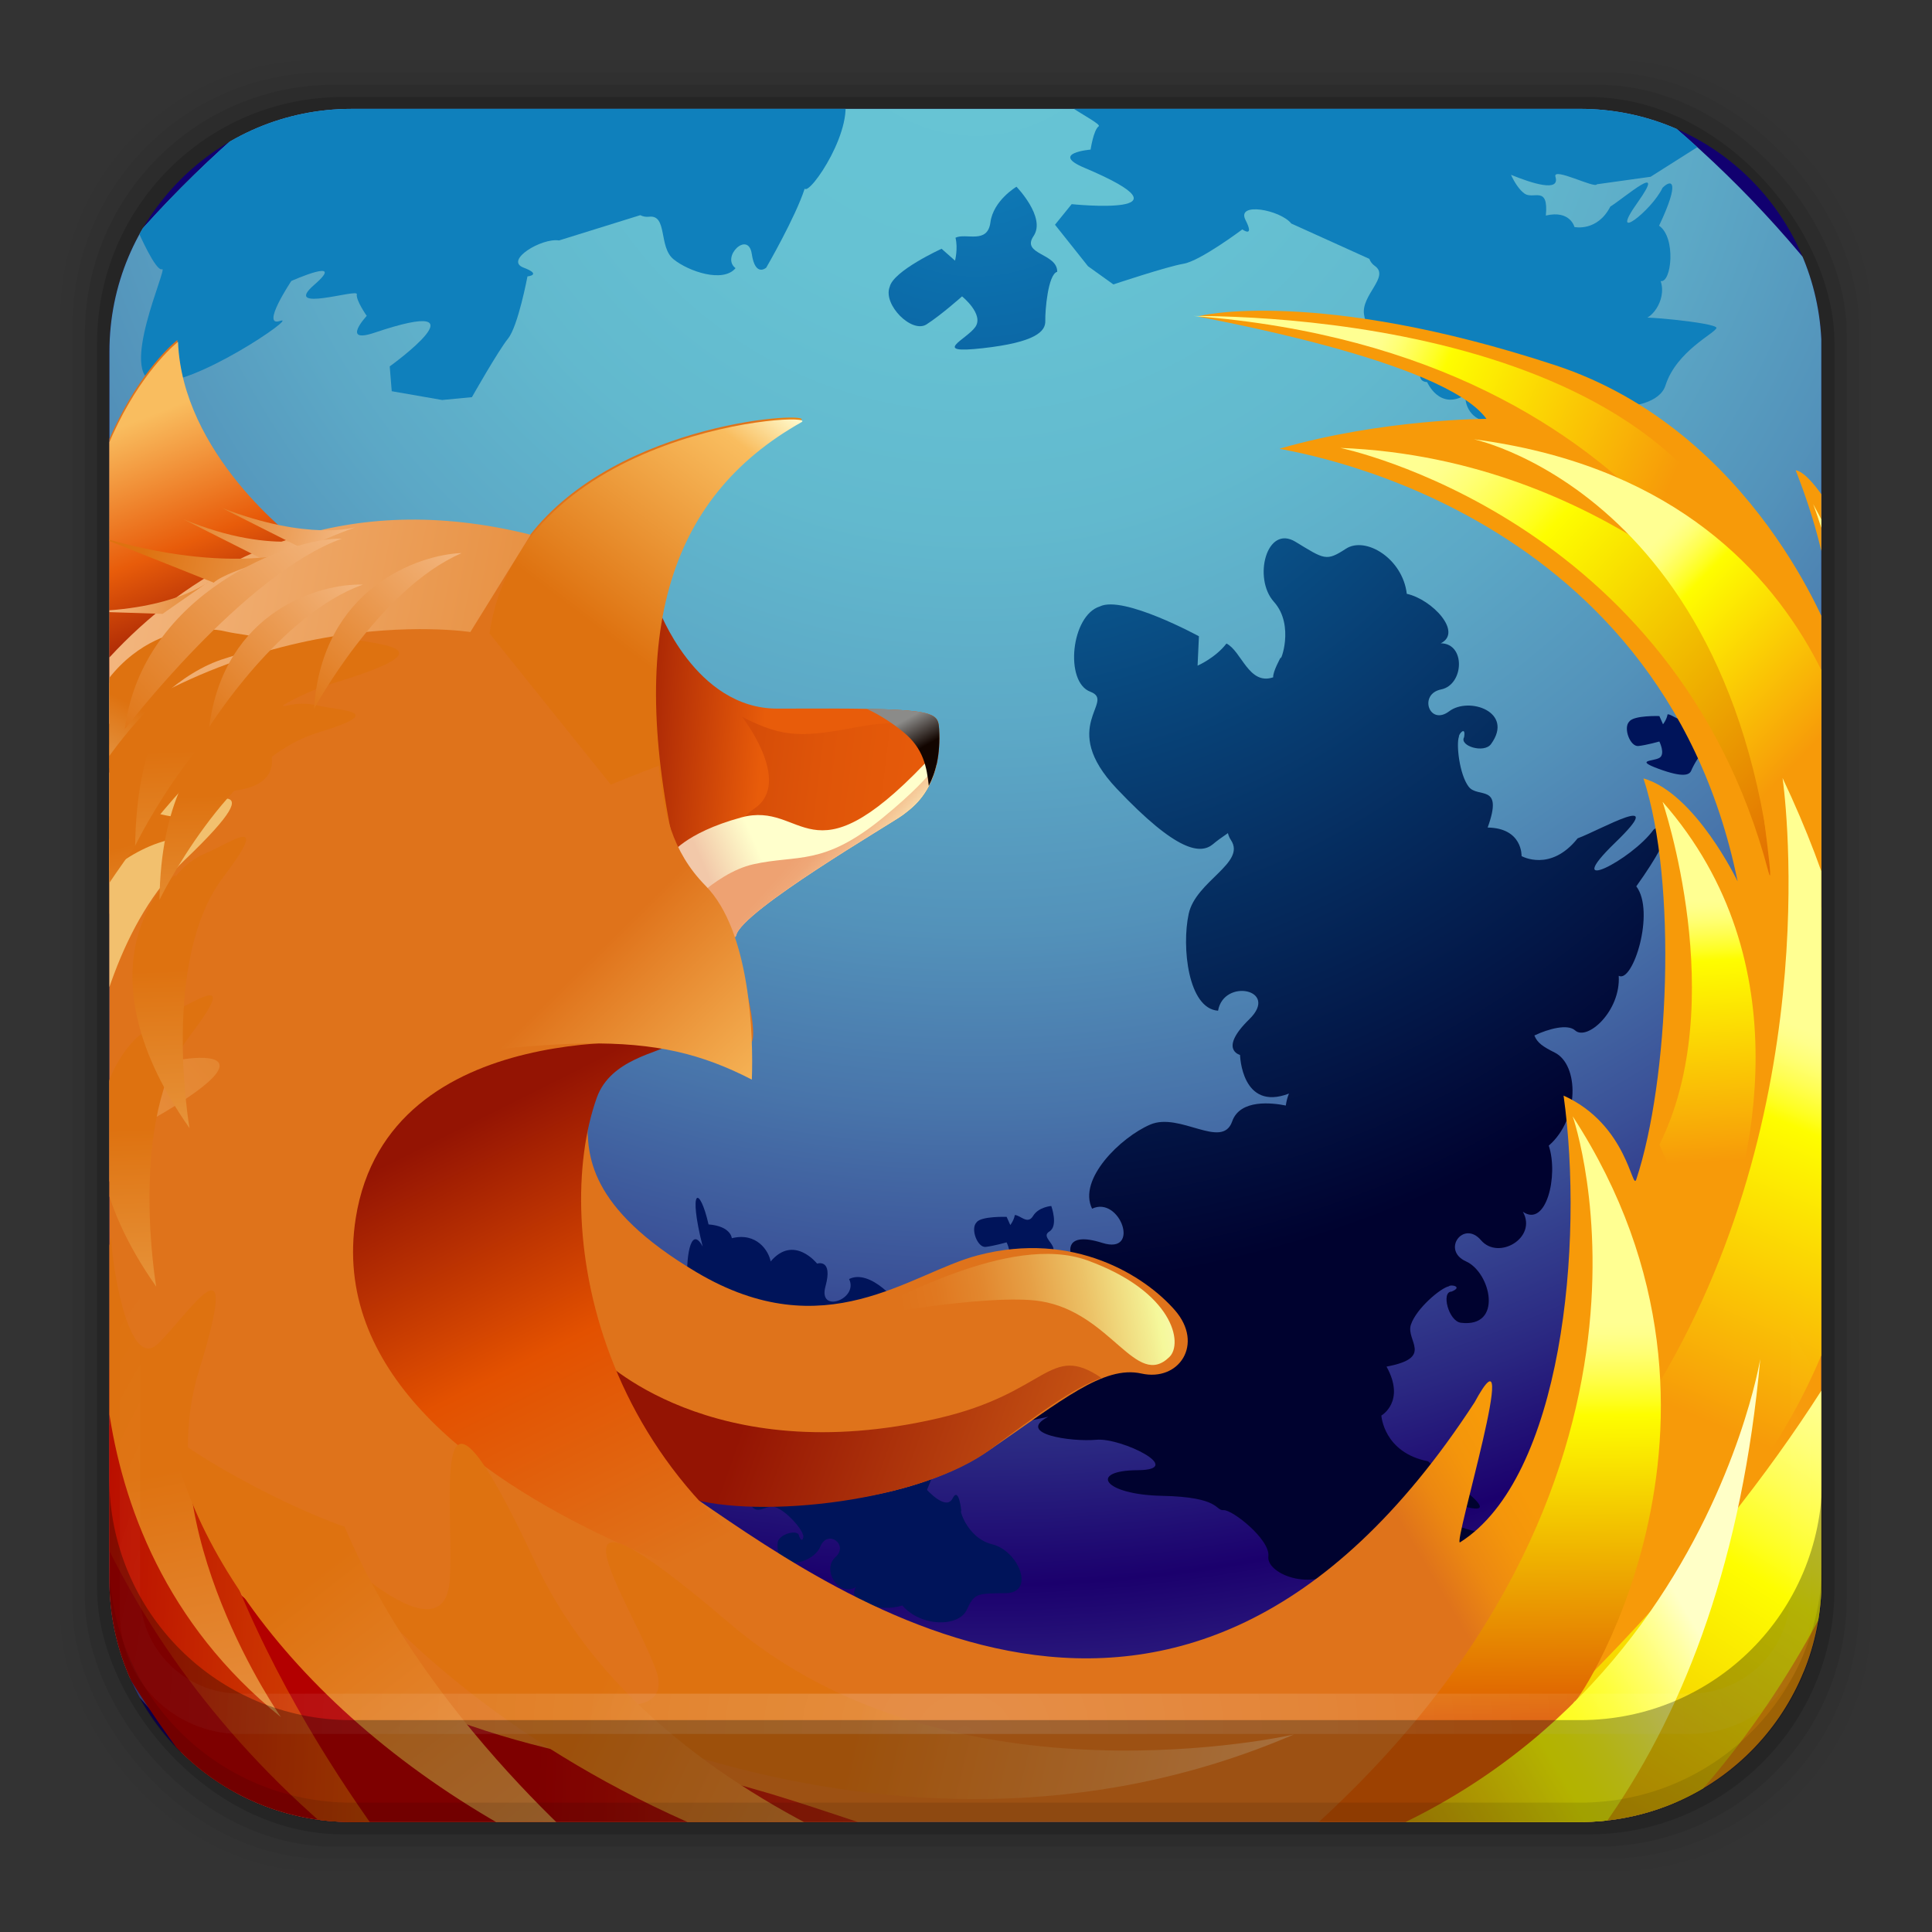 <svg height="96" width="96" xmlns="http://www.w3.org/2000/svg" xmlns:xlink="http://www.w3.org/1999/xlink" xmlns:sodipodi="http://sodipodi.sourceforge.net/DTD/sodipodi-0.dtd" xmlns:inkscape="http://www.inkscape.org/namespaces/inkscape">
 <rect width="100%" height="100%" fill="#333333" stroke="none"/>
 <defs>
  <clipPath id="XMLID_68_">
   <use xlink:href="#XMLID_8_" height="127.22" width="132.72"/>
  </clipPath>
  <radialGradient cy="90.17" r="42" gradientUnits="userSpaceOnUse" id="radialGradient14954" cx="48" gradientTransform="matrix(1.157 0 0 0.996 -33.405 960.54)">
   <stop stop-color="#fff"/>
   <stop stop-color="#fff" stop-opacity="0" offset="1"/>
  </radialGradient>
  <radialGradient cy="14.165" r="52.24" gradientUnits="userSpaceOnUse" id="radialGradient16501" cx="64.55" gradientTransform="matrix(0.938 0 0 0.94 -12.08 948.48)">
   <stop stop-color="#0f80bc"/>
   <stop stop-color="#0a5f9e" offset="0.338"/>
   <stop stop-color="#00145a" offset="1"/>
  </radialGradient>
  <radialGradient cy="14.173" r="52.23" xlink:href="#radialGradient16501" gradientUnits="userSpaceOnUse" id="radialGradient16504" cx="64.55" gradientTransform="matrix(0.938 0 0 0.94 -12.08 948.48)"/>
  <radialGradient cy="19.12" r="57.38" gradientUnits="userSpaceOnUse" id="radialGradient16507" cx="65.41" gradientTransform="matrix(0.938 0 0 0.94 -12.08 948.48)">
   <stop stop-color="#0f80bc"/>
   <stop stop-color="#0b629b" offset="0.264"/>
   <stop stop-color="#031747" offset="0.844"/>
   <stop stop-color="#00022f" offset="1"/>
  </radialGradient>
  <radialGradient cy="14.175" r="52.23" xlink:href="#radialGradient16501" gradientUnits="userSpaceOnUse" id="radialGradient16521" cx="64.55" gradientTransform="matrix(0.938 0 0 0.94 -12.08 948.48)"/>
  <linearGradient x1="76.37" x2="93.23" xlink:href="#radialGradient16501" y1="16.592" y2="18.03" gradientUnits="userSpaceOnUse" id="linearGradient16525"/>
  <linearGradient x1="38.492" x2="29.17" xlink:href="#radialGradient16501" y1="19.15" y2="32.832" gradientUnits="userSpaceOnUse" id="linearGradient16527"/>
  <radialGradient cy="14.176" r="52.23" xlink:href="#radialGradient16501" gradientUnits="userSpaceOnUse" id="radialGradient16529" cx="64.55"/>
  <radialGradient cy="14.172" r="52.24" xlink:href="#radialGradient16501" gradientUnits="userSpaceOnUse" id="radialGradient16531" cx="64.55"/>
  <radialGradient cy="7.227" r="104.22" gradientUnits="userSpaceOnUse" id="radialGradient16533" cx="64.57">
   <stop stop-color="#67c5d5"/>
   <stop stop-color="#66c2d3" offset="0.16"/>
   <stop stop-color="#62b9ce" offset="0.28"/>
   <stop stop-color="#5ca8c6" offset="0.385"/>
   <stop stop-color="#5392ba" offset="0.483"/>
   <stop stop-color="#4874aa" offset="0.576"/>
   <stop stop-color="#3a5097" offset="0.665"/>
   <stop stop-color="#2a2781" offset="0.749"/>
   <stop stop-color="#1b006d" offset="0.815"/>
   <stop stop-color="#596aad" offset="1"/>
  </radialGradient>
  <clipPath clipPathUnits="userSpaceOnUse" id="clipPath16571">
   <path d="m17.469 961.77c-6.668 0-12.031 5.394-12.031 12.062v61.031c0 6.668 5.363 12.031 12.031 12.031h61.031c6.454 0 11.671-5.037 12-11.406v-62.281c-0.321-6.377-5.54-11.438-12-11.438h-61.031z"/>
  </clipPath>
  <linearGradient x1="54.24" x2="102.91" y1="93.58" y2="100.18" gradientUnits="userSpaceOnUse" id="linearGradient16577" gradientTransform="matrix(0.995 0.099 -0.099 0.995 10.384 -6.075)">
   <stop stop-color="#de7210" offset="0.056"/>
   <stop stop-color="#f6c08f" offset="1"/>
  </linearGradient>
  <linearGradient x1="39.01" x2="95.52" xlink:href="#linearGradient16577" y1="89.89" y2="107.65" gradientUnits="userSpaceOnUse" id="linearGradient16579" gradientTransform="matrix(0.99 0.145 -0.145 0.99 14.283 -5.835)"/>
  <linearGradient x1="-601.47" x2="-574.6" xlink:href="#linearGradient16577" y1="628.96" y2="680.4" gradientUnits="userSpaceOnUse" id="linearGradient16581" gradientTransform="matrix(0.984 -0.18 0.18 0.984 500.95 -643.73)"/>
  <linearGradient x1="88.33" x2="117.26" y1="117.37" y2="72.74" gradientUnits="userSpaceOnUse" id="linearGradient16583">
   <stop stop-color="#de5c01"/>
   <stop stop-color="#fefd00" offset="0.736"/>
   <stop stop-color="#fefe26" offset="0.778"/>
   <stop stop-color="#fffe54" offset="0.837"/>
   <stop stop-color="#ffff76" offset="0.889"/>
   <stop stop-color="#ffff8b" offset="0.932"/>
   <stop stop-color="#ffff92" offset="0.961"/>
  </linearGradient>
  <linearGradient x1="105.16" x2="86.21" y1="22.738" y2="14.417" gradientUnits="userSpaceOnUse" id="linearGradient16585">
   <stop stop-color="#f79a09"/>
   <stop stop-color="#fefd00" offset="0.736"/>
   <stop stop-color="#fefe26" offset="0.778"/>
   <stop stop-color="#fffe54" offset="0.837"/>
   <stop stop-color="#ffff76" offset="0.889"/>
   <stop stop-color="#ffff8b" offset="0.932"/>
   <stop stop-color="#ffff92" offset="0.961"/>
  </linearGradient>
  <linearGradient x1="117.88" x2="91.36" xlink:href="#linearGradient16583" y1="41.729" y2="17.11" gradientUnits="userSpaceOnUse" id="linearGradient16587"/>
  <linearGradient x1="1.14" x2="-9.966" xlink:href="#linearGradient16585" y1="145.45" y2="133.96" gradientUnits="userSpaceOnUse" id="linearGradient16589" gradientTransform="matrix(1 -0.028 0.028 1 104.78 -104.62)"/>
  <linearGradient x1="113.44" x2="119.69" xlink:href="#linearGradient16585" y1="55.834" y2="34.33" gradientUnits="userSpaceOnUse" id="linearGradient16591"/>
  <linearGradient x1="-51.966" x2="-52.19" xlink:href="#linearGradient16585" y1="212.79" y2="196.43" gradientUnits="userSpaceOnUse" id="linearGradient16593" gradientTransform="matrix(0.999 -0.041 0.041 0.999 151.9 -153.91)"/>
  <linearGradient x1="-172.72" x2="-161.46" xlink:href="#linearGradient16585" y1="332.08" y2="309.89" gradientUnits="userSpaceOnUse" id="linearGradient16595" gradientTransform="matrix(0.998 -0.071 0.071 0.998 254.6 -268.47)"/>
  <linearGradient x1="99.21" x2="100.72" xlink:href="#linearGradient16583" y1="87.75" y2="63.17" gradientUnits="userSpaceOnUse" id="linearGradient16597" gradientTransform="matrix(0.998 -0.071 0.071 0.998 -10.967 13.651)"/>
  <linearGradient x1="58.37" x2="105.88" y1="113.86" y2="85.47" gradientUnits="userSpaceOnUse" id="linearGradient16599">
   <stop stop-color="#b9120d"/>
   <stop stop-color="#bb180d" offset="0.078"/>
   <stop stop-color="#c0290c" offset="0.182"/>
   <stop stop-color="#c8450a" offset="0.301"/>
   <stop stop-color="#d36c08" offset="0.431"/>
   <stop stop-color="#e29e05" offset="0.571"/>
   <stop stop-color="#f4da02" offset="0.715"/>
   <stop stop-color="#fefd00" offset="0.792"/>
   <stop stop-color="#fefd07" offset="0.814"/>
   <stop stop-color="#fefd1b" offset="0.846"/>
   <stop stop-color="#fefe3c" offset="0.884"/>
   <stop stop-color="#fffe69" offset="0.927"/>
   <stop stop-color="#ffffa3" offset="0.974"/>
   <stop stop-color="#ffffc7" offset="1"/>
  </linearGradient>
  <linearGradient x1="64.48" x2="78.47" y1="56.3" y2="48.09" gradientUnits="userSpaceOnUse" id="linearGradient16601">
   <stop stop-color="#df731b"/>
   <stop stop-color="#df731b" offset="0.545"/>
   <stop stop-color="#ec8811" offset="0.701"/>
   <stop stop-color="#f4950b" offset="0.859"/>
   <stop stop-color="#f79a09" offset="1"/>
  </linearGradient>
  <linearGradient x1="41.839" x2="52.697" y1="36.962" y2="37.892" gradientUnits="userSpaceOnUse" id="linearGradient16603">
   <stop stop-color="#941403" offset="0.011"/>
   <stop stop-color="#e85c0a" offset="0.897"/>
  </linearGradient>
  <linearGradient x1="24.45" x2="63.64" y1="33.953" y2="38.852" gradientUnits="userSpaceOnUse" id="linearGradient16605">
   <stop stop-color="#941403" offset="0.011"/>
   <stop stop-color="#a32104" offset="0.136"/>
   <stop stop-color="#c84107" offset="0.498"/>
   <stop stop-color="#df5509" offset="0.789"/>
   <stop stop-color="#e85c0a" offset="0.972"/>
  </linearGradient>
  <linearGradient x1="48.731" x2="51.856" y1="44.32" y2="42.945" gradientUnits="userSpaceOnUse" id="linearGradient16607">
   <stop stop-color="#f2c8a9"/>
   <stop stop-color="#ffc" offset="1"/>
  </linearGradient>
  <linearGradient x1="38.768" x2="91.34" y1="82.58" y2="84.75" gradientUnits="userSpaceOnUse" id="linearGradient16609">
   <stop stop-color="#b30000"/>
   <stop stop-color="#df731b" offset="1"/>
  </linearGradient>
  <linearGradient x1="51.28" x2="78.69" y1="74.42" y2="84.21" gradientUnits="userSpaceOnUse" id="linearGradient16611">
   <stop stop-color="#941403"/>
   <stop stop-color="#df731b" offset="1"/>
  </linearGradient>
  <linearGradient x1="6.106" x2="32.828" gradientUnits="userSpaceOnUse" id="linearGradient16613" gradientTransform="matrix(0.999 0.049 -0.049 0.999 4.715 -1.24)">
   <stop stop-color="#b30000" offset="0.056"/>
   <stop stop-color="#de5c01" offset="1"/>
  </linearGradient>
  <linearGradient x1="209.72" x2="224.26" xlink:href="#linearGradient16577" y1="-130.66" y2="-85.62" gradientUnits="userSpaceOnUse" id="linearGradient16615" gradientTransform="matrix(0.993 0.119 -0.119 0.993 -207.27 181.29)"/>
  <linearGradient x2="0" xlink:href="#linearGradient16577" y1="61.11" y2="111.45" gradientUnits="userSpaceOnUse" id="linearGradient16617" gradientTransform="matrix(0.999 0.045 -0.045 0.999 3.232 -0.697)"/>
  <linearGradient x1="18.348" x2="12.886" y1="30.846" y2="16.85" gradientUnits="userSpaceOnUse" id="linearGradient16619">
   <stop stop-color="#941403" offset="0.011"/>
   <stop stop-color="#e85c0a" offset="0.472"/>
   <stop stop-color="#f9bd5f" offset="1"/>
  </linearGradient>
  <linearGradient x1="41.704" x2="54.792" y1="34.06" y2="16.853" gradientUnits="userSpaceOnUse" id="linearGradient16621">
   <stop stop-color="#de7210" offset="0.197"/>
   <stop stop-color="#f9bd5f" offset="0.843"/>
   <stop stop-color="#fffccf" offset="1"/>
  </linearGradient>
  <linearGradient x1="34.784" x2="48.05" y1="57.54" y2="84.08" gradientUnits="userSpaceOnUse" id="linearGradient16623">
   <stop stop-color="#941403" offset="0.017"/>
   <stop stop-color="#e35100" offset="0.5"/>
   <stop stop-color="#df731b" offset="1"/>
  </linearGradient>
  <linearGradient x1="54.825" x2="58.14" y1="41.27" y2="44.27" gradientUnits="userSpaceOnUse" id="linearGradient16625">
   <stop stop-color="#eea272"/>
   <stop stop-color="#efa777" offset="0.186"/>
   <stop stop-color="#f2b585" offset="0.406"/>
   <stop stop-color="#f6cd9c" offset="0.643"/>
   <stop stop-color="#fceebb" offset="0.89"/>
   <stop stop-color="#ffc" offset="1"/>
  </linearGradient>
  <linearGradient x1="35.5" x2="50.721" y1="48.36" y2="63.893" gradientUnits="userSpaceOnUse" id="linearGradient16627">
   <stop stop-color="#df731b" offset="0.197"/>
   <stop stop-color="#f9bd5f" offset="0.843"/>
   <stop stop-color="#fffccf" offset="1"/>
  </linearGradient>
  <linearGradient x2="0" xlink:href="#linearGradient16577" y1="-1065" y2="-1008" gradientUnits="userSpaceOnUse" id="linearGradient16629" gradientTransform="matrix(0.967 0.254 -0.254 0.967 -1076.7 855.23)"/>
  <linearGradient x1="15.856" x2="-3.437" y1="36.413" y2="67.833" gradientUnits="userSpaceOnUse" id="linearGradient16631" gradientTransform="matrix(0.99 -0.08 0.095 1.173 -3.82 -4.947)">
   <stop stop-color="#de7210" offset="0.056"/>
   <stop stop-color="#f2c06e" offset="1"/>
  </linearGradient>
  <linearGradient x1="80.929" x2="60.43" y1="67.845" y2="71.76" gradientUnits="userSpaceOnUse" id="linearGradient16633">
   <stop stop-color="#fffaee" offset="0.005"/>
   <stop stop-color="#f5f89b" offset="0.276"/>
   <stop stop-color="#f3ed91" offset="0.31"/>
   <stop stop-color="#ecc267" offset="0.467"/>
   <stop stop-color="#e6a046" offset="0.618"/>
   <stop stop-color="#e2872e" offset="0.761"/>
   <stop stop-color="#e07820" offset="0.892"/>
   <stop stop-color="#df731b" offset="1"/>
  </linearGradient>
  <linearGradient x2="0" xlink:href="#linearGradient16631" y1="427.63" y2="475.32" gradientUnits="userSpaceOnUse" id="linearGradient16635" gradientTransform="matrix(0.992 0.126 -0.126 0.992 477.06 -332.39)"/>
  <linearGradient x2="0" xlink:href="#linearGradient16631" y1="422.68" y2="470.37" gradientUnits="userSpaceOnUse" id="linearGradient16637" gradientTransform="matrix(0.932 0.362 -0.362 0.932 554.92 -207.71)"/>
  <linearGradient x1="13.848" x2="0.569" y1="55.797" y2="75.72" gradientUnits="userSpaceOnUse" id="linearGradient16639" gradientTransform="matrix(0.81 -0.586 0.586 0.81 -28.537 20.331)">
   <stop stop-color="#de7210" offset="0.056"/>
   <stop stop-color="#f2c072" offset="1"/>
  </linearGradient>
  <linearGradient x1="21.04" x2="7.756" xlink:href="#linearGradient16639" y1="49.27" y2="69.19" gradientUnits="userSpaceOnUse" id="linearGradient16641" gradientTransform="matrix(0.81 -0.586 0.586 0.81 -28.537 20.331)"/>
  <linearGradient x1="12.314" x2="6.504" y1="37.865" y2="48.709" gradientUnits="userSpaceOnUse" id="linearGradient16643">
   <stop stop-color="#de7210" offset="0.056"/>
   <stop stop-color="#eed8a5" offset="1"/>
  </linearGradient>
  <linearGradient x1="11.73" x2="5.921" xlink:href="#linearGradient16643" y1="44.492" y2="55.34" gradientUnits="userSpaceOnUse" id="linearGradient16645"/>
  <linearGradient x1="18.313" x2="12.698" xlink:href="#linearGradient16639" y1="39.891" y2="53.833" gradientUnits="userSpaceOnUse" id="linearGradient16647"/>
  <linearGradient x1="20.447" x2="7.168" xlink:href="#linearGradient16639" y1="33.1" y2="53.02" gradientUnits="userSpaceOnUse" id="linearGradient16649"/>
  <linearGradient x1="21.341" x2="9.239" xlink:href="#linearGradient16639" y1="37.13" y2="55.28" gradientUnits="userSpaceOnUse" id="linearGradient16651"/>
  <linearGradient x1="60.29" x2="61.24" y1="34.3" y2="36.01" gradientUnits="userSpaceOnUse" id="linearGradient16653">
   <stop stop-color="#8b8b89"/>
   <stop stop-color="#120500" offset="1"/>
  </linearGradient>
  <linearGradient x2="0" xlink:href="#linearGradient16577" y1="28.492" y2="23.25" gradientUnits="userSpaceOnUse" id="linearGradient16655"/>
  <linearGradient x1="23.01" x2="33.993" xlink:href="#linearGradient16577" y1="34.751" y2="21.918" gradientUnits="userSpaceOnUse" id="linearGradient16657" gradientTransform="matrix(0.999 0.04 -0.04 0.999 0.996 -1.332)"/>
  <linearGradient x1="15.509" x2="9.7" xlink:href="#linearGradient16643" y1="33.508" y2="44.35" gradientUnits="userSpaceOnUse" id="linearGradient16659"/>
  <linearGradient x1="16.34" x2="27.07" xlink:href="#linearGradient16577" y1="35.805" y2="23.268" gradientUnits="userSpaceOnUse" id="linearGradient16661" gradientTransform="matrix(0.995 0.104 -0.104 0.995 3.786 -2.057)"/>
  <linearGradient x1="13.372" x2="26.26" xlink:href="#linearGradient16577" y1="22.876" y2="24.641" gradientUnits="userSpaceOnUse" id="linearGradient16663" gradientTransform="matrix(0.996 0.09 -0.09 0.996 2.346 -2.346)"/>
  <linearGradient x1="6.983" x2="25.18" xlink:href="#linearGradient16577" y1="23.11" y2="25.601" gradientUnits="userSpaceOnUse" id="linearGradient16665"/>
  <linearGradient x1="15.881" x2="27.724" xlink:href="#linearGradient16577" y1="22.23" y2="23.85" gradientUnits="userSpaceOnUse" id="linearGradient16667" gradientTransform="matrix(0.996 0.09 -0.09 0.996 2.346 -2.346)"/>
  <linearGradient x1="15.201" x2="4.521" xlink:href="#linearGradient16577" y1="26.94" y2="25.844" gradientUnits="userSpaceOnUse" id="linearGradient16669"/>
  <linearGradient x1="10.945" x2="25.719" xlink:href="#linearGradient16577" y1="37.1" y2="19.835" gradientUnits="userSpaceOnUse" id="linearGradient16671" gradientTransform="matrix(0.995 0.104 -0.104 0.995 3.786 -2.057)"/>
  <clipPath clipPathUnits="userSpaceOnUse" id="clipPath17685">
   <path d="m-8.341 969.55c-6.668 0-12.031 5.394-12.031 12.062v61.031c0 6.668 5.363 12.031 12.031 12.031h61.031c6.454 0 11.671-5.037 12-11.406v-62.281c-0.321-6.377-5.54-11.438-12-11.438h-61.031z"/>
  </clipPath>
  <ellipse cy="59.38" rx="58.22" ry="58.25" id="XMLID_8_" cx="63.755"/>
 </defs>
 <g transform="matrix(1 0 0 1 0 -956.36)">
  <rect x="3" rx="12.724" y="959.35" fill-opacity="0.02" height="89.98" width="89.98"/>
  <rect x="3.608" rx="12.552" y="959.96" fill-opacity="0.039" height="88.76" width="88.76"/>
  <rect x="4.216" rx="12.38" y="960.57" fill-opacity="0.078" height="87.55" width="87.55"/>
  <rect x="4.824" rx="12.208" y="961.18" fill-opacity="0.157" height="86.33" width="86.33"/>
  <g clip-path="url(#clipPath16571)">
   <ellipse cy="59.38" rx="59.34" ry="59.38" fill="#110070" cx="63.755" transform="matrix(0.938 0 0 0.94 -12.08 948.48)"/>
   <ellipse cy="59.38" rx="58.22" ry="58.25" fill="url(#radialGradient16533)" cx="63.755" transform="matrix(0.938 0 0 0.94 -12.08 948.48)"/>
   <path d="m39.889 1032.6c-0.068-0.297-0.804-1.159-1.368-1.352-0.562-0.193-1.114 0.831-1.476-0.869-1.188 0.683-1.7-0.188-1.7-0.188s-1.28 0.075-1.528 1.647c-0.61 0.723-2.172 3.353-1.342 0.618 0.836-2.752-0.882-0.216-1.041 1.166-0.298 0.614-0.802 0.676-0.485-2.086-1.1-0.381-1.662-2.94-1.059-2.989-0.701-0.979-0.15-2.476 0.433-2.396 0.583 0.075 1.585-1.279 1.554-1.593-0.031-0.313 0.452-0.09 0.422-2.197-0.031-2.113 0.795-2.636 0.862-0.869 0.071 1.76 1.12-0.576 1.012-1.472-0.109-0.892 0.105-2.909 0.744-1.717-0.744-2.95-0.157-3.066 0.29-1.103 1.119 0.089 1.157 0.686 1.157 0.686 1.239-0.306 1.833 0.63 1.929 1.155 1.148-1.359 2.308 0.107 2.308 0.107s0.8-0.266 0.417 1.128c-0.385 1.39 1.662 0.637 1.173-0.361 1.006-0.51 2.501 1.036 2.972 2.091 0.471 1.06-0.807 2.56 0.189 2.923 1.002 0.361 0.563 2.108 0.563 2.108s2.094 1.164 0.641 2.164l-0.495 1.189s0.947 1.06 1.27 0.429c0.323-0.632 0.437 0.642 0.437 0.642-0.121-0.226 0.233 1.313 1.538 1.636 1.311 0.321 2.142 2.398 0.686 2.424-1.45 0.023-1.563-0.016-1.956 0.833-0.391 0.845-2.243 0.875-3.202-0.219-1.02 0.346-2.834-0.1-2.3-0.918-0.88 0.514-1.711-0.867-1.023-1.483 0.688-0.614-0.386-1.409-0.748-0.529-0.357 0.879-2.255 1.313-2.123-0.183 0.039-0.444 1.051-0.703 1.064-0.333 0.185 0.428 0.26-0.035 0.184-0.09z" fill="url(#radialGradient16521)"/>
   <g transform="matrix(0.938 0 0 0.94 -12.08 948.48)">
    <path d="m103.54 43.916c0.309 0.306 0.917 0.238 1.254 0.144 0.339-0.097 0.291-0.337 0.583-0.431 0.287-0.097 1.397 0.431 1.107 1.584-0.673 0.094-0.917 0.912-0.917 0.912s-0.673 0.287-1.013 0.144c-0.338-0.144-0.338-0.097-0.821-0.05-0.483 0.05-1.643-0.622-0.387-0.622 1.257 0-0.143-0.577-0.675-0.577-0.53 0-0.097-0.528 0.532-0.384-0.436-0.72-0.195-1.251 0.337-0.72z" fill="url(#radialGradient16529)"/>
    <path d="m99.188 46.524c-0.337 0.334 0.049 1.344 0.483 1.294 0.433-0.047 1.11-0.238 1.11-0.238s0.337 0.672 0 0.866c-0.337 0.19-1.319 0.106-0.047 0.575 1.304 0.479 1.64 0.334 1.737 0.094 0.097-0.238 0.53-1.054 0.773-1.006 0.193-0.431-0.676-0.815-0.192-1.105 0.479-0.288 0.096-1.343 0.096-1.343s-0.677 0.047-0.966 0.528c-0.29 0.48-0.674-0.047-0.964-0.047-0.049 0.287-0.243 0.527-0.243 0.527l-0.193-0.434c-0.001-0.001-1.354-0.047-1.594 0.289z" fill="url(#radialGradient16531)"/>
   </g>
   <path d="m72.496 992.97c-0.039-0.116 0.36-0.583 0.253 0.023-0.246 0.431 0.992 0.818 1.339 0.339 1.164-1.599-1.097-2.371-2.079-1.629-0.991 0.749-1.536-0.858-0.399-1.086 1.134-0.23 1.23-2.285-0.02-2.292 1.103-0.545-0.425-2.18-1.688-2.459-0.204-1.758-2.053-2.876-3.026-2.238-0.982 0.64-1.067 0.527-2.506-0.348-1.433-0.872-2.124 1.813-1.069 2.985 1.061 1.181 0.292 3.085 0.336 2.76 0 0-0.4 0.72-0.373 0.99-1.214 0.413-1.568-1.3-2.322-1.679-0.549 0.717-1.435 1.1-1.435 1.1l0.067-1.46s-3.768-2.057-4.926-1.481c-1.427 0.442-1.764 3.753-0.469 4.237 1.297 0.49-1.627 1.71 1.307 4.811 3.014 3.184 4.179 3.275 4.794 2.757 0.152-0.131 0.415-0.326 0.735-0.543 0.029 0.122 0.078 0.24 0.153 0.351 0.754 1.137-1.753 2.033-2.103 3.662-0.356 1.646-0.028 4.708 1.46 4.812 0.283-1.631 3.067-1.055 1.552 0.423-1.542 1.507-0.461 1.773-0.461 1.773s0.073 2.824 2.431 1.921c-0.068 0.162-0.124 0.368-0.157 0.594-0.659-0.133-2.271-0.336-2.665 0.791-0.497 1.422-2.602-0.481-4.075 0.157-1.466 0.634-3.606 2.715-2.885 4.178 1.385-0.658 2.445 2.309 0.51 1.7-1.941-0.611-1.564 0.548-1.564 0.548s-2.021 1.597-0.129 3.299c-0.727 0.111-2.019 0.922-1.583 2.702 0 0-0.83 0.031-0.942 1.623-2.708 0.547-2.543 1.39 1.532 0.466-1.644 0.856 1.15 1.258 2.388 1.144 1.24-0.112 4.495 1.496 2.05 1.512-2.45 0.014-1.72 1.217 1.214 1.274 2.929 0.06 2.622 0.741 3.057 0.711 0.435-0.03 2.33 1.468 2.227 2.298-0.106 0.831 1.985 1.694 3.345 0.741 0.069 0.864 3.645 0.19 4.174-1.368 3.872 0.593 3.783-0.131 2.921-0.592-1.939-0.297-5.497-2.88-1.638-1.552 3.839 1.327 0.141-1.044-0.871-1.955-2.204-0.43-2.317-2.272-2.317-2.272s1.218-0.695 0.257-2.432c2.382-0.443 0.944-1.283 1.211-2.083 0.267-0.803 1.476-1.826 1.891-1.909 0.079-0.108 0.727 0.021 0.126 0.266-0.52 0-0.151 1.472 0.471 1.548 2.103 0.257 1.488-2.495 0.252-3.049-1.238-0.558-0.127-2.072 0.743-1.053 0.87 1.017 2.808-0.125 2.081-1.414 1.156 0.803 1.779-1.795 1.287-3.286 1.546-1.344 1.496-4.023 0.3-4.622-0.588-0.294-0.872-0.485-1.015-0.851 0.71-0.337 1.652-0.585 2.022-0.253 0.601 0.544 2.275-0.957 2.169-2.713 0.704 0.387 1.826-3.192 0.873-4.445 2.182-3.058 1.594-3.335 0.864-2.823-1.097 1.525-4.702 3.35-1.908 0.647 2.713-2.624-0.721-0.635-1.871-0.209-1.352 1.697-2.786 0.882-2.786 0.882s0.061-1.391-1.685-1.419c0.807-2.231-0.493-1.425-0.948-2.035-0.456-0.608-0.62-2.096-0.48-2.477z" fill="url(#radialGradient16507)"/>
   <path d="m44.206 970.62c-0.339 0.885 1.105 2.322 1.83 1.86 0.727-0.465 1.768-1.393 1.768-1.393s1.104 0.889 0.658 1.522c-0.449 0.632-2.238 1.343 0.351 1.055 2.656-0.294 3.14-0.843 3.127-1.351-0.014-0.506 0.132-2.322 0.592-2.448 0.014-0.931-1.806-0.844-1.175-1.776 0.63-0.927-0.849-2.45-0.849-2.45s-1.152 0.676-1.296 1.775c-0.145 1.097-1.223 0.506-1.734 0.758 0.132 0.549-0.024 1.14-0.024 1.14l-0.667-0.591c0.001-0.001-2.412 1.098-2.58 1.9z" fill="url(#radialGradient16504)"/>
   <path d="m48.524 1017.1c-0.316 0.314 0.047 1.263 0.453 1.218 0.407-0.047 1.041-0.226 1.041-0.226s0.316 0.632 0 0.814c-0.318 0.179-1.237 0.101-0.046 0.54 1.222 0.451 1.54 0.316 1.631 0.09 0.089-0.226 0.496-0.993 0.723-0.949 0.183-0.405-0.634-0.765-0.181-1.036 0.453-0.274 0.093-1.266 0.093-1.266s-0.634 0.045-0.906 0.497c-0.272 0.45-0.634-0.047-0.906-0.047-0.046 0.271-0.225 0.496-0.225 0.496l-0.181-0.405c-0.001 0-1.27-0.046-1.496 0.271z" fill="url(#radialGradient16501)"/>
   <g transform="matrix(0.938 0 0 0.94 -12.08 948.48)">
    <path d="m65.061 1.002c-0.912 0.203 0.613 3.503 0.613 3.503s-0.055 2.216 0.321 2.329c0.374 0.113 2.852 0.733 4.147 2.345 1.301 1.614 0.625 2.463-0.458 1.997-1.084-0.465-0.797 0.959-0.797 0.959s3.27 1.063 0.8 0.995c-2.475-0.066 1.666 1.741 1.393 1.93-0.273 0.191-0.429 1.231-0.429 1.231s-2.183 0.182-0.333 0.959c6.26 2.637-0.669 1.925-0.669 1.925l-0.884 1.087 1.749 2.194 1.345 0.962s2.833-0.945 3.716-1.093c0.884-0.146 3.114-1.815 3.114-1.815s0.669 0.478 0.169-0.497c-0.501-0.976 1.841-0.54 2.425 0.186l4.134 1.867c0.054 0.144 0.146 0.274 0.292 0.375 0.806 0.565-0.729 1.535-0.573 2.562 0.156 1.016 1.093 2.704 2.121 2.526-0.18-0.969 1.851-1.086 1.144-0.006-0.706 1.077 0.077 1.056 0.077 1.056s0.653 1.521 2.034 0.676c-0.056 0.464 0.227 1.397 1.413 1.459 0 0-0.126 0.506 0.848 0.865-0.132 1.737 0.424 1.792 0.561-0.846 0.245 1.157 0.992-0.471 1.141-1.25 0.15-0.784 1.756-2.505 1.322-0.984-0.431 1.508 4.735 2.06 5.308 0.259 0.578-1.815 2.637-2.763 2.699-3.038 0.062-0.281-4.583-0.712-4.07-0.493 0.514 0.219 1.47-0.948 1.115-1.986 0.576 0.116 0.83-2.301-0.083-2.927 1.143-2.405 0.651-2.48 0.182-2.001-0.57 1.205-2.922 3.023-1.327 0.783 1.609-2.263-0.653-0.284-1.438 0.208-0.689 1.341-1.899 1.08-1.899 1.08s-0.222-0.911-1.516-0.607c0.151-1.612-0.653-0.838-1.12-1.154-0.285-0.193-0.558-0.627-0.726-0.999 1.115 0.452 2.612 0.933 2.354 0.104-0.167-0.542 2.112 0.643 2.192 0.396l2.848-0.396 2.769-1.75c-17.692-15.814-38.019-14.976-38.019-14.976z" clip-path="url(#XMLID_68_)" fill="url(#linearGradient16525)"/>
    <path d="m38.752 6.095c-10.573 4.747-18.551 14.531-18.551 14.531s0.938 2.145 1.265 1.987c0.33-0.156-2.361 5.628-0.386 5.954 1.985 0.325 7.696-3.578 6.637-3.22-1.056 0.356 0.595-2.112 0.595-2.112s2.972-1.318 1.214 0.202c-1.743 1.511 2.318 0.187 2.255 0.496-0.064 0.311 0.525 1.147 0.525 1.147s-1.393 1.494 0.406 0.892c6.172-2.075 0.812 1.779 0.812 1.779l0.106 1.312 2.67 0.464 1.578-0.15s1.381-2.436 1.914-3.098c0.535-0.663 1.028-3.284 1.028-3.284s0.803-0.084-0.213-0.468c-1.016-0.385 0.972-1.583 1.886-1.434l4.303-1.336c0.138 0.068 0.292 0.103 0.47 0.082 0.985-0.114 0.489 1.603 1.294 2.25 0.796 0.644 2.627 1.264 3.283 0.469-0.784-0.594 0.674-2.011 0.86-0.751 0.187 1.249 0.767 0.723 0.767 0.723s1.543-2.654 2.036-4.177c0.27 0.377 2.788-3.309 2.025-5.067-0.771-1.78 0.479-3.456 0.34-3.715-0.143-0.256-0.896 0.528-0.34 0.34 0.561-0.192-1.589 0.772-1.874-2.061-0.288-2.89-0.707 0.243-0.985 1.169 0.377 1.508 4.29-6.093 4.29-6.093l5.044-2.057c0 0.004-11.481-0.957-25.254 5.226z" clip-path="url(#XMLID_68_)" fill="url(#linearGradient16527)"/>
   </g>
  </g>
  <g clip-path="url(#clipPath17685)" transform="matrix(1 0 0 1 25.809 -7.778)">
   <g transform="matrix(0.827 0 0 0.829 -30.702 971.47)">
    <path d="m125.32 43.084-1.426 9.15s-2.039-16.94-4.538-23.273c-3.83-9.704-5.534-9.626-5.545-9.612 2.565 6.519 2.1 10.021 2.1 10.021s-4.545-12.387-16.562-16.328c-14.232-4.665-21.482-2.979-21.428-2.914 0.054 0.066 14.709 2.562 17.308 6.133 0 0-6.225 0-12.42 1.785-0.28 0.08 22.793 2.882 27.51 25.938 0 0-2.529-5.277-5.657-6.173 2.057 6.258 1.529 18.133-0.43 24.035-0.252 0.759-0.51-3.281-4.369-5.021 1.236 8.857-0.074 22.905-6.219 26.775-0.479 0.301 3.852-13.868 0.871-8.39-17.797 27.287-38.956 11.04-47.538 5.249 6.888 1.688 14.205 0.472 18.441-2.423 4.275-2.922 6.804-5.058 9.075-4.553 2.27 0.507 3.781-1.771 2.018-3.792-1.765-2.025-6.051-4.808-11.849-3.291-4.089 1.071-9.156 5.595-16.891 1.014-6.599-3.91-6.554-7.085-6.554-9.108 0-2.024 1.8-5.1 5.076-4.595 2.934 0.453 1.388-1.27 4.545 0 0.86 0.346-0.086-4.129-1.31-6.996 2.357-4.919 10.004-6.381 10.575-6.812 1.034-0.782 0.465-1.172 0.818-2.35 0.33-1.097 0.541-4.062-8.017-3.243-3.938 0.377-6.443-4.726-7.264-5.965 0.266-1.577 0.693-3.018 1.271-4.338 0.587-1.203 1.228-2.305 1.868-3.139 0.2-0.261 0.374-0.49 0.532-0.703 1.276-1.488 2.842-2.76 4.722-3.818 0.981-0.554-10.969-0.035-16.346 6.974-1.443 0.188-3.423-0.228-5.636-0.228-2.774 0-4.953 0.303-6.97 0.81-0.323 0.081-0.844 0.037-1.481-0.115-1.775-1.839-6.797-6.259-7.027-12.254 0 0-7.302 5.612-6.209 20.912-0.096 8.461-2.594 6.042-3.879 10.634-0.598 2.176 0.899 3.815 0.899 3.879-0.002 0.033 1.796-1.946 1.796-1.946s-11.323 19.617 3.3 44.66c12.604 21.589 33.755 31.13 55.703 29.272 3.839-0.25 7.706-0.822 11.564-1.754 51.133-12.363 45.573-74.107 45.573-74.107z" fill="url(#linearGradient16601)"/>
    <path d="m45.469 27.61s2.21 6.039 7.167 6.019c9.457-0.038 9.646 0.093 9.707 1.243 0.188 3.5-1.54 4.647-2.201 5.145-0.663 0.497-9.668 5.718-9.999 7.211-0.331 1.492-10.391-14.198-10.391-14.198l5.717-5.42z" fill="url(#linearGradient16603)"/>
    <path d="m50.504 34.12s3.072 3.922 0.749 5.491c-2.838 1.916 4.012 2.335 6.494 0.942s4.006-3.44 4.093-3.745 0.902-3.054-4.279-2.096c-3.276 0.606-4.476 0.746-7.057-0.592z" fill="url(#linearGradient16605)"/>
    <path d="m60.143 40.017c0.502-0.378 1.616-1.137 2.042-3.011-0.311 0.126-0.34-0.23-0.707-0.076-6.955 7.255-7.221 2.203-11.017 3.22-3.46 0.947-4.237 2.246-4.383 2.347 0.051 0.073 0.104 0.148 0.155 0.221 0.997 0.506 1.953 2.122 2.671 3.564 0.702 0.836 1.173 1.248 1.241 0.945 0.33-1.493 9.335-6.714 9.998-7.21z" fill="url(#linearGradient16607)"/>
    <path d="m8.18 45.782c-1.42 2.979-10.532 18.377 4.339 44.005 14.552 25.084 39.737 33.276 65.45 27.71 7.34-1.588 15.803-7.331 21.196-11.545-3.465-8.738-1.414-8.41-3.271-7.26-20.714 12.82-37.18 0.174-49.924-1.443-46.883-5.942-37.625-51.558-37.625-51.558l-0.165 0.093z" fill="url(#linearGradient16609)"/>
    <path d="m47.219 80.933c4.419 1.325 14.06 0.183 18.201-2.897 2.79-2.074 4.898-3.638 6.671-4.292-3.134-2.129-3.184 0.889-9.774 2.415-13.728 3.185-20.393-3.695-20.393-3.695 0.972 5.444 4.372 8.095 5.902 9.036-0.406-0.36-0.619-0.571-0.607-0.567z" fill="url(#linearGradient16611)"/>
    <path d="m32.332 105.79s-11.428-12.896-14.618-27.338c-4.704-4.443-8.042-8.2-10.259-10.917 1.28 10.277 6.52 26.232 24.877 38.255z" fill="url(#linearGradient16613)"/>
    <path d="m22.799 94.082s-7.887-11.228-4.93-20.762c2.66-8.571-0.565-3.472-2.441-1.64-1.895 1.851-2.869-5.464-2.821-6.307 0.003-0.018 0.001-0.026-0.001-0.027-0.119-0.025-3.754 17.526 10.193 28.736z" fill="url(#linearGradient16615)"/>
    <path d="m11.115 84.294s-1.798-22.788 3.885-26.009c9.025-5.115 0.753-3.919-1.864-2.499-2.645 1.433-2.4-8-2.026-8.896 0.367-0.883-9.315 8.918 0.005 37.404z" fill="url(#linearGradient16617)"/>
    <path d="m50.601 17.239s-7.145 7.257-7.092 7.282c0.054 0.026 0.205 9.315 0.438 11.948 0.856 1.011 3.524 7.588 1.482 6.128-2.086-1.49-0.582-1.522-0.4-0.765 0.005 0.025 0.005 0.037 0 0.037-0.138 0.064-5.185-10.923 5.572-24.63z" fill="#a40000"/>
    <path d="m16.613 11.647s-7.594 5.825-6.143 21.805c5.878-5.277 14.19-9.222 14.19-9.222-1.395-0.878-7.794-5.997-8.047-12.583z" fill="url(#linearGradient16619)"/>
    <path d="m35.328 29.122 11.406 14.185c-3.291-13.93-0.761-22.288 7.34-26.847 1.199-0.676-16.925 0.243-18.746 12.662z" fill="url(#linearGradient16621)"/>
    <path d="m27.292 64.164c1.945-12.256 19.002-10.454 19.002-10.454-0.761 0.565-3.683 0.903-4.52 3.241-2.762 7.719-0.128 24.581 17.078 31.653 1.815 0.748-34.434-6.328-31.56-24.44z" fill="url(#linearGradient16623)"/>
    <path d="m62.087 37.338c-0.084-0.015-0.158-0.013-0.195 0.037-0.21 0.281-1.021 1.239-2.95 2.81-3.583 2.915-5.093 2.177-7.762 2.774-1.215 0.271-2.37 1.087-3.148 1.741 0.315 0.509 0.609 1.057 0.871 1.582 0.702 0.836 1.173 1.248 1.241 0.945 0.331-1.493 9.336-6.714 9.999-7.211 0.47-0.353 1.468-1.054 1.944-2.678z" fill="url(#linearGradient16625)"/>
    <path d="m51.09 55.865c0.1-2.59-0.081-8.881-2.774-11.611-2.057-2.085-2.54-4.474-2.816-7.201-22.363 8.353-25.556 19.272-23.32 18.917 17.886-2.835 22.914-3.182 28.91-0.105z" fill="url(#linearGradient16627)"/>
    <path d="m3.411 71.171s1.554-20.192 11.661-27.582c7.935-5.805 1.773-3.696-1.291-3.456-3.231 0.256-4.954 2.221-4.331 1.498 0.027-0.03 0.036-0.047 0.031-0.055-0.106-0.125-7.584 6.15-6.07 29.595z" fill="url(#linearGradient16629)"/>
    <path d="m2.347 55.658s5.416-17.192 16.362-17.047c7.259 0.097 1.501-6.134-0.695-7.081-2.291-0.981-2.839-0.943-3.374-0.469-0.802 0.71-8.004 0.436-12.293 24.597z" fill="url(#linearGradient16631)"/>
    <path d="m76.185 72.486c0.823-0.807 0.249-3.903-4.924-5.78-4.694-1.705-12.021 2.63-14.195 3.486 0 0 8.299-1.555 11.411-1.037 4.218 0.702 5.7 5.301 7.708 3.331z" fill="url(#linearGradient16633)"/>
    <path d="m10.342 66.822s-0.899-16.902 6.676-24.121c5.947-5.67 1.069-3.255-1.444-2.724-2.65 0.562-3.865 2.377-3.426 1.71 0.019-0.028 0.023-0.043 0.019-0.049-0.103-0.091-5.619 5.919-1.825 25.184z" fill="url(#linearGradient16635)"/>
    <path d="m4.508 61.453s3.201-16.621 12.293-21.801c7.138-4.069 1.823-2.901-0.745-2.991-2.708-0.093-4.324 1.375-3.738 0.834 0.025-0.022 0.033-0.037 0.03-0.042-0.076-0.115-6.878 4.389-7.84 24z" fill="url(#linearGradient16637)"/>
    <path d="m15.303 68.275s-1.75-10.074 2.021-15.033c3.01-3.957 0.367-2.021-1.03-1.451-1.458 0.596-2.011 1.771-1.812 1.34 0.193-0.421-6.488 4.756 0.821 15.144z" fill="url(#linearGradient16639)"/>
    <path d="m17.303 58.775s-1.75-10.074 2.021-15.033c3.01-3.957 0.367-2.021-1.03-1.451-1.458 0.596-2.011 1.771-1.812 1.34 0.193-0.421-6.488 4.756 0.821 15.144z" fill="url(#linearGradient16641)"/>
    <path d="m6.725 45.003s4.087-8.375 9.52-10.024c4.336-1.315 1.35-1.296 0.014-1.622-1.396-0.338-2.431 0.234-2.054 0.022 0.368-0.207-7.33 0.049-7.48 11.624z" fill="url(#linearGradient16643)"/>
    <path d="m6.142 51.631s4.087-8.375 9.52-10.024c4.336-1.315 1.35-1.296 0.014-1.622-1.396-0.338-2.431 0.234-2.054 0.022 0.367-0.208-7.331 0.049-7.48 11.624z" fill="url(#linearGradient16645)"/>
    <path d="m9.109 49.803s7.209-14.774 16.794-17.684c7.65-2.32 2.382-2.287 0.024-2.86-2.462-0.597-4.288 0.414-3.624 0.039 0.65-0.367-12.93 0.085-13.194 20.505z" fill="url(#linearGradient16647)"/>
    <path d="m14.037 41.846s4.484-9.189 10.445-10.999c4.758-1.443 1.481-1.422 0.015-1.779-1.532-0.371-2.667 0.257-2.254 0.024 0.404-0.228-8.042 0.053-8.206 12.754z" fill="url(#linearGradient16649)"/>
    <path d="m15.499 45.092s4.087-8.375 9.52-10.024c4.336-1.315 1.35-1.296 0.014-1.622-1.396-0.338-2.431 0.234-2.054 0.022 0.367-0.208-7.331 0.049-7.48 11.624z" fill="url(#linearGradient16651)"/>
    <path d="m62.344 34.872c-0.047-0.873-0.176-1.158-4.356-1.229 0.479 0.217 1.305 0.652 2.214 1.398 1.201 0.984 1.396 2.081 1.52 3.217 0.407-0.774 0.705-1.841 0.622-3.386z" fill="url(#linearGradient16653)"/>
    <path d="m37.802 23.206-3.625 5.833s-14.496-2.273-26.785 9.616c-1.016 0.982 8.038-21.023 30.41-15.449z" fill="url(#linearGradient16655)"/>
    <path d="m24.784 33.646s3.863-7.172 8.872-9.339c-2.589 0.082-8.403 2.106-8.872 9.339z" fill="url(#linearGradient16657)"/>
    <path d="m9.92 40.646s4.087-8.375 9.52-10.024c4.336-1.315 1.35-1.296 0.014-1.622-1.396-0.338-2.431 0.234-2.054 0.022 0.368-0.207-7.331 0.049-7.48 11.624z" fill="url(#linearGradient16659)"/>
    <path d="m18.482 34.745s4.217-6.751 9.235-8.548c-2.527-0.083-8.323 1.526-9.235 8.548z" fill="url(#linearGradient16661)"/>
    <path d="m25.712 23.214s-3.18 1.389-8.787-0.942l4.999 2.513 3.788-1.571z" fill="url(#linearGradient16663)"/>
    <path d="m24.175 24.105s-4.238 1.642-12.394-0.802l6.977 2.776c0.863-0.798 5.417-1.974 5.417-1.974z" fill="url(#linearGradient16665)"/>
    <path d="m27.268 22.759s-2.813 0.856-8.009-1.154l4.999 2.513c0.528-0.467 3.01-1.359 3.01-1.359z" fill="url(#linearGradient16667)"/>
    <path d="m18.496 25.993s-2.09 1.735-7.443 1.806l4.63 0.151 2.813-1.957z" fill="url(#linearGradient16669)"/>
    <path d="m13.411 34.871s7.153-9.318 13.044-11.428c-2.968-0.097-11.975 3.186-13.044 11.428z" fill="url(#linearGradient16671)"/>
   </g>
   <g transform="matrix(0.827 0 0 0.829 -30.702 971.47)">
    <path d="m124.2 50.76s0.771 17.288-23.244 41.304c-2.669 2.668-17.16 16.244-16.65 20.317 0.179 1.439 38.021-5.805 39.894-61.621z" fill="url(#linearGradient16583)"/>
    <path d="m77.64 10.096c28.926 2.222 34.528 23.021 34.53 21.748 0.073-20.22-27.444-21.755-34.53-21.748z" fill="url(#linearGradient16585)"/>
    <path d="m86.449 18.003s20.053 4.099 25.709 25.354c0.75 2.815-2.416-17.267-1.439-15.361 0.975 1.916-8.071-9.358-24.27-9.993z" fill="url(#linearGradient16587)"/>
    <path d="m94.464 17.483s18.11 3.775 18.29 32.509c0.127 20.338 3.141 7.635 6.131 3.064 2.578-3.948 0.816-8.76 0.754-8.748-0.01 0.003-1.305-3.743-0.432-2.156 0.039 0.07-1.216-1.034-1.207-1.035 0.201-0.03-0.697-20.652-23.536-23.634z" fill="url(#linearGradient16589)"/>
    <path d="m114.86 21.376s6.505 16.945-0.389 25.371c-2.25 2.75-2.502 16.839 0.247 15.545 2.756-1.296 2.157 7.481 1.796 8.48-0.008 0.019-0.01 0.028-0.006 0.031 0.18 0.111 13.592-21.66-1.648-49.427z" fill="url(#linearGradient16591)"/>
    <path d="m105.81 39.215s4.095 11.989-0.193 20.56l3.244 7.245c2.379-5.844 5.408-18.203-3.051-27.805z" fill="url(#linearGradient16593)"/>
    <path d="m113.02 37.789s2.832 19.03-7.387 36.208c0.158 3.973-0.539 7.569-1.496 10.532 0.445 0.586 1.041 0.987 1.827 1.057-0.347 0.32-0.692 0.62-1.026 0.904-0.614 0.271-1.243 0.558-1.852 0.853-0.13 0.303-0.261 0.597-0.389 0.879 0.68-0.477 1.438-1.056 2.24-1.731 2.087-0.922 3.965-1.638 3.961-1.642 0 0-0.383 0.143-1.303 0.478-0.619 0.225-1.16 0.301-1.632 0.259 7.892-7.192 18.706-23.275 7.057-47.797zm-11.907 50.59c-0.902 0.529-1.558 1.025-1.698 1.408-0.103 0.279 0.512 0.118 1.575-0.479 0.055-0.319 0.1-0.632 0.123-0.929z" fill="url(#linearGradient16595)"/>
    <path d="m100.41 58.065s8.057 22.932-17.693 44.432c-1.519 1.269 10.452 0.726 11.5 0.25 3.086-1.402 6.733-10.757 6.303-9.637-0.427 1.119 11.957-16.536-0.11-35.045z" fill="url(#linearGradient16597)"/>
    <path d="m111.68 72.61s-4.86 29.744-38.461 32.137c-13.157 0.938-32.048-2.141-30.375 2.877 0.519 1.556 2.992 8.043 8.636 9.548 15.275 4.075 55.915 2.741 60.2-44.562z" fill="url(#linearGradient16599)"/>
   </g>
   <g transform="matrix(0.827 0 0 0.829 -30.702 971.47)">
    <path d="m83.657 95.119s-20.559 4.697-33.878-6.641c-12.187-10.377-6.141-1.643-4.488 2.665 1.698 4.418-7.853 1.042-9.289 0.332-1.431-0.701 22.623 14.384 47.655 3.644z" fill="url(#linearGradient16577)"/>
    <path d="m70.408 106.32s-24.525-4.82-32.29-21.438c-6.635-14.197-4.879-3.779-5.178 0.962-0.314 4.877-7.191-1.783-8.11-2.942-0.026-0.028-0.044-0.047-0.046-0.042-0.137 0.09 12.649 20.134 45.624 23.46z" fill="url(#linearGradient16579)"/>
    <path d="m43.617 104.18s-11.714-9.073-16.995-21.514c-4.438-1.542-10.339-5.067-10.456-5.67 1.875 9.667 11.746 20.954 27.451 27.184z" fill="url(#linearGradient16581)"/>
   </g>
   <path d="m-13.854 1050.3c-3.324 0-6-2.676-6-6v-2-68-2c0-0.335 0.041-0.651 0.094-0.969 0.049-0.296 0.097-0.597 0.188-0.875 0.01-0.03 0.021-0.064 0.031-0.094 0.099-0.288 0.235-0.547 0.375-0.812 0.145-0.274 0.316-0.536 0.5-0.781 0.184-0.246 0.374-0.473 0.594-0.688 0.44-0.428 0.943-0.815 1.5-1.094 0.279-0.14 0.573-0.247 0.875-0.344-0.256 0.1-0.487 0.236-0.719 0.375-0.007 0.004-0.024-0.005-0.031 0-0.032 0.019-0.062 0.043-0.094 0.062-0.12 0.077-0.231 0.164-0.344 0.25-0.106 0.081-0.213 0.161-0.312 0.25-0.178 0.161-0.347 0.345-0.5 0.531-0.108 0.13-0.218 0.265-0.312 0.406-0.025 0.038-0.038 0.086-0.062 0.125-0.065 0.103-0.13 0.205-0.188 0.312-0.101 0.195-0.206 0.416-0.281 0.625-0.008 0.022-0.024 0.041-0.031 0.062-0.032 0.092-0.036 0.187-0.062 0.281-0.03 0.107-0.07 0.203-0.094 0.312-0.073 0.342-0.125 0.698-0.125 1.062v2 68 2c0 2.782 2.218 5 5 5h2 68 2c2.782 0 5-2.218 5-5v-2-68-2c0-0.364-0.052-0.721-0.125-1.062-0.044-0.207-0.088-0.398-0.156-0.594-0.008-0.022-0.023-0.041-0.031-0.062-0.063-0.174-0.138-0.367-0.219-0.531-0.042-0.083-0.079-0.17-0.125-0.25-0.055-0.097-0.127-0.188-0.188-0.281-0.094-0.141-0.205-0.276-0.312-0.406-0.143-0.174-0.303-0.347-0.469-0.5-0.011-0.01-0.02-0.021-0.031-0.031-0.138-0.126-0.285-0.234-0.438-0.344-0.103-0.073-0.204-0.153-0.312-0.219-0.007-0.005-0.024 0.004-0.031 0-0.232-0.139-0.463-0.275-0.719-0.375 0.302 0.097 0.596 0.204 0.875 0.344 0.557 0.279 1.06 0.666 1.5 1.094 0.22 0.214 0.409 0.442 0.594 0.688 0.184 0.246 0.355 0.508 0.5 0.781 0.14 0.265 0.276 0.525 0.375 0.812 0.01 0.031 0.021 0.063 0.031 0.094 0.09 0.278 0.139 0.579 0.188 0.875 0.052 0.318 0.094 0.634 0.094 0.969v2 68 2c0 3.324-2.676 6-6 6h-72z" fill="url(#radialGradient14954)" opacity="0.2"/>
  </g>
  <path d="m5.432 1029.8v5.066c0 6.668 5.364 12.032 12.032 12.032h61.049c6.668 0 12.032-5.364 12.032-12.032v-5.066c0 6.668-5.364 12.032-12.032 12.032h-61.049c-6.668 0-12.032-5.364-12.032-12.032z" fill-opacity="0.294"/>
  <path d="m5.432 1033.9v1.013c0 6.668 5.364 12.032 12.032 12.032h61.049c6.668 0 12.032-5.364 12.032-12.032v-1.013c0 6.668-5.364 12.032-12.032 12.032h-61.049c-6.668 0-12.032-5.364-12.032-12.032z" fill-opacity="0.098"/>
 </g>
</svg>
